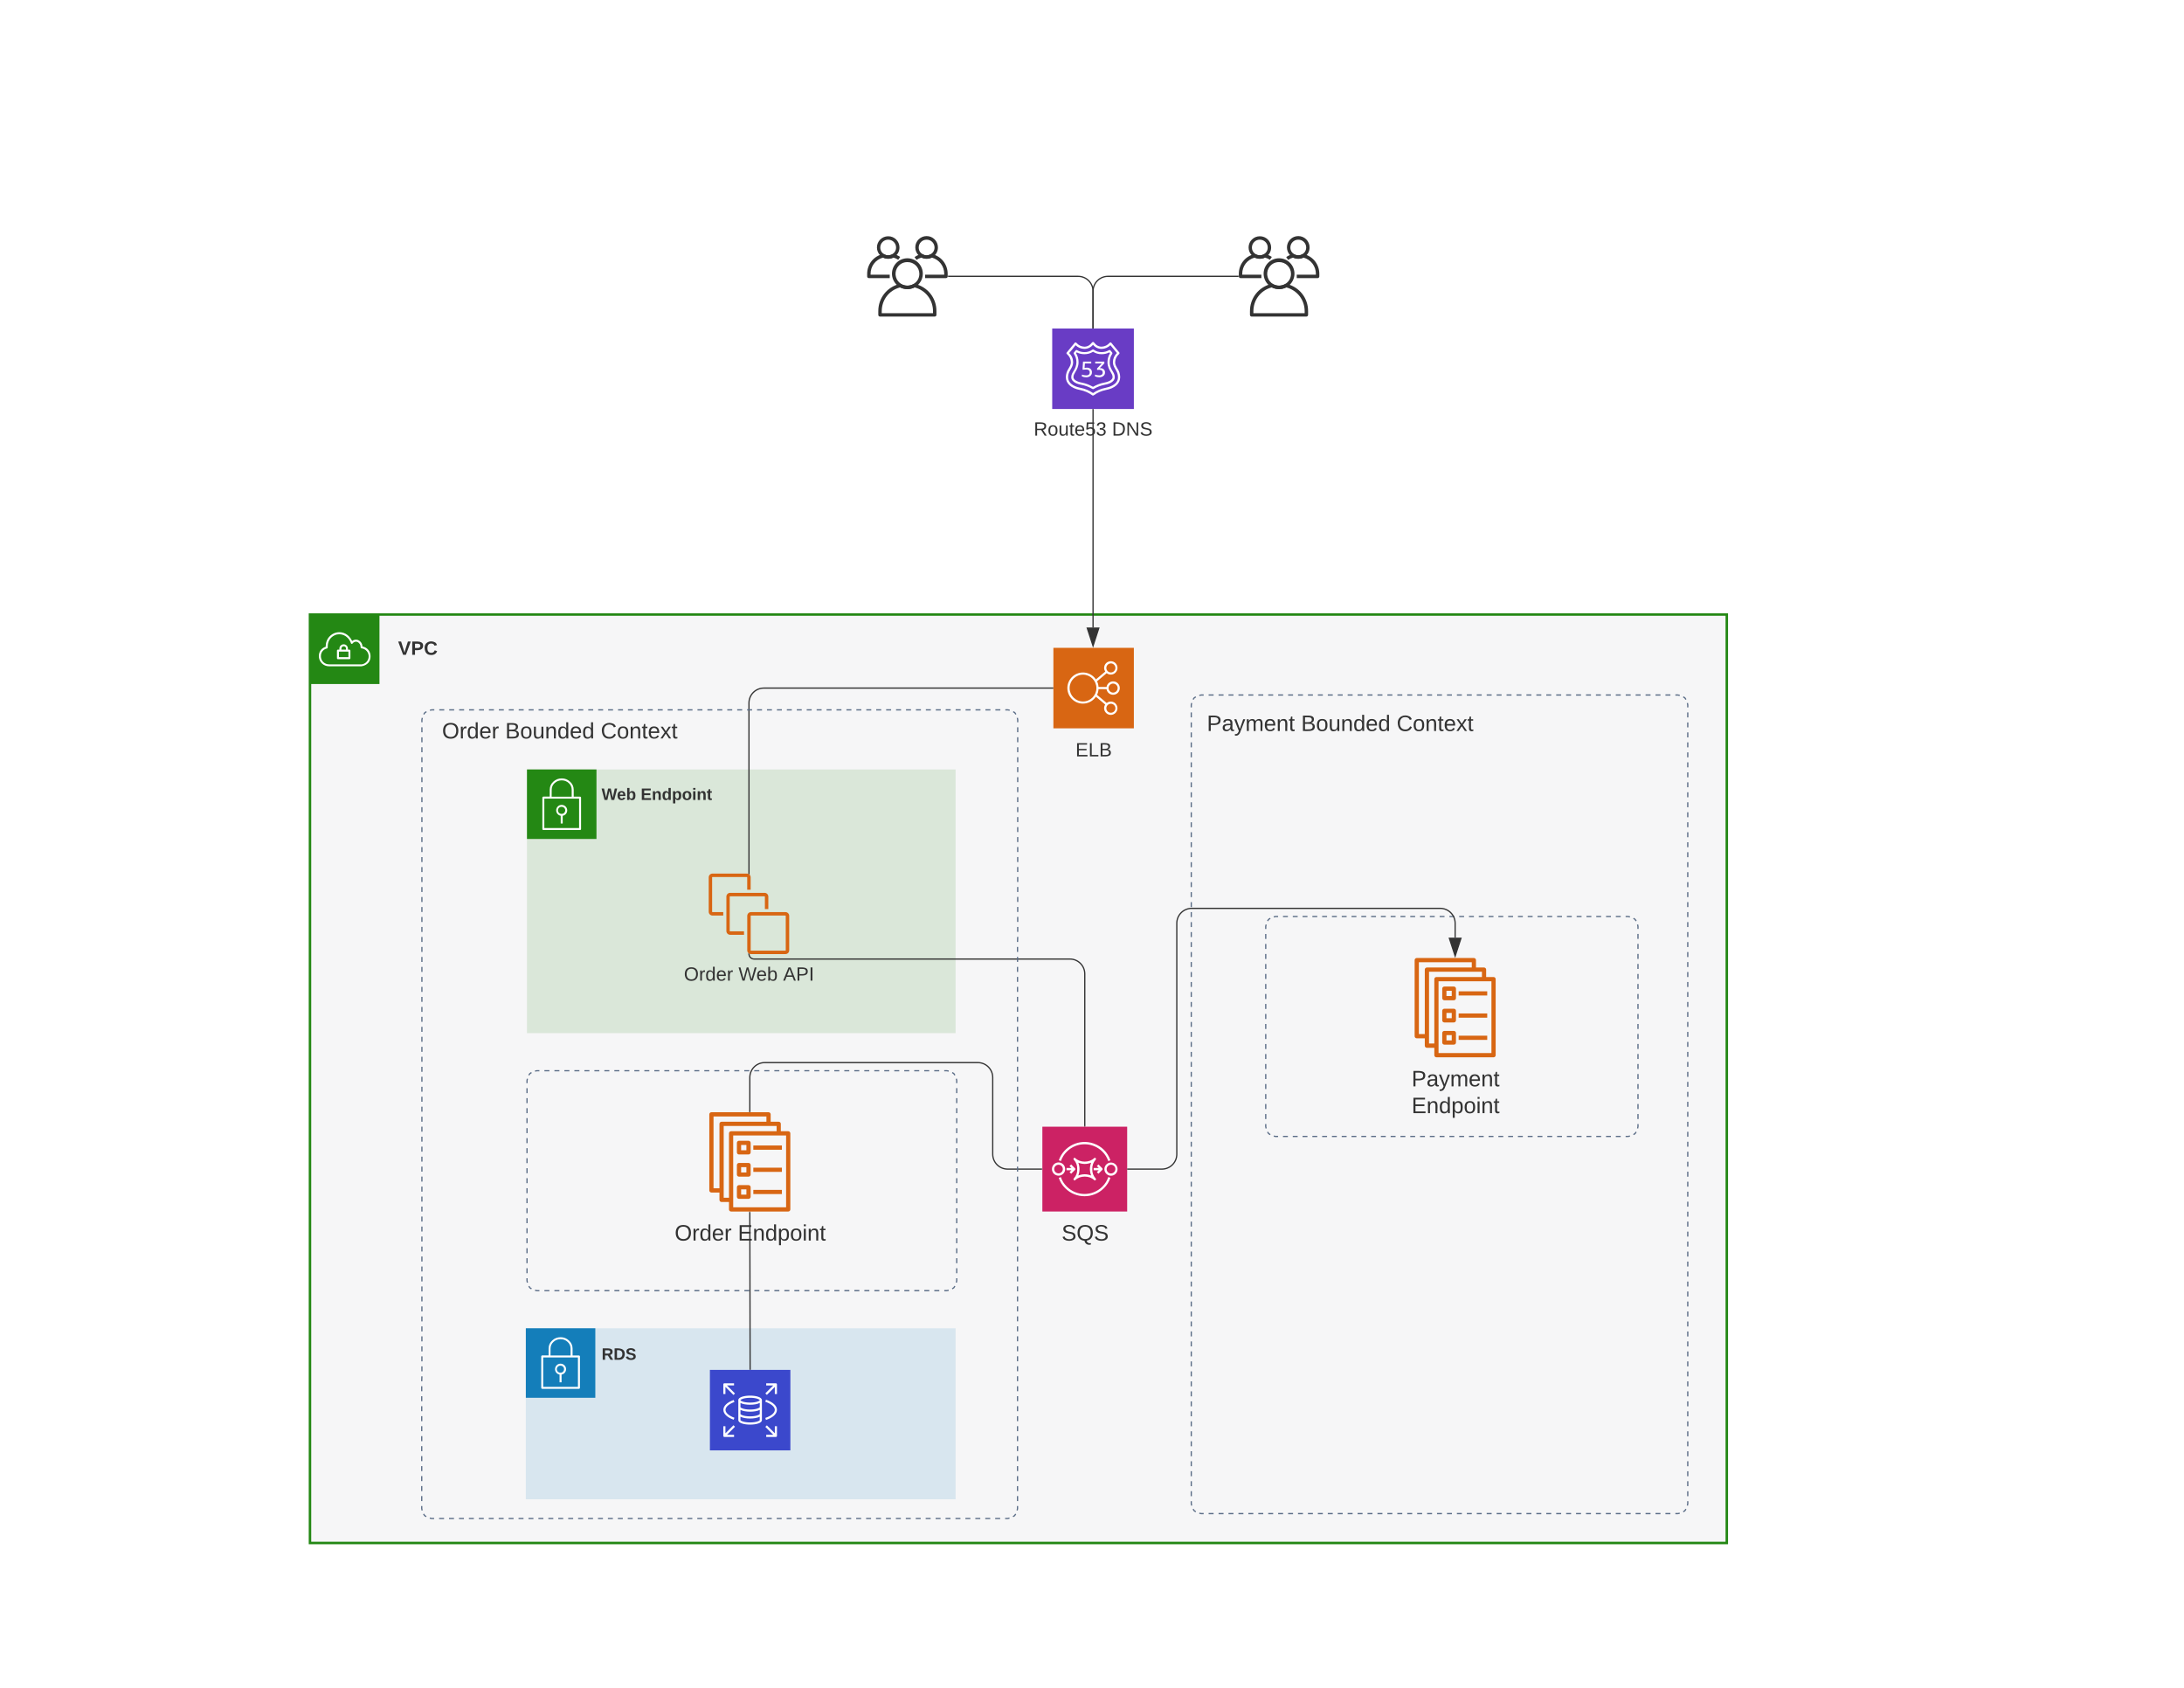 <svg xmlns="http://www.w3.org/2000/svg" xmlns:xlink="http://www.w3.org/1999/xlink" xmlns:lucid="lucid" width="1760" height="1360"><g transform="translate(0 0)" lucid:page-tab-id="0_0"><path d="M249.8 495.16h1141.76v748.13H249.8z" stroke="#248814" stroke-width="2" fill="#f6f6f7"/><path d="M249.8 495.16h56v56h-56v-56z" stroke="#fff" stroke-opacity="0" fill="#248814"/><path d="M281.56 523.47h-1.18v-1.1c-.12-1.74-1.48-3.08-3.2-3.2-1.9-.13-3.54 1.3-3.67 3.2v1.06h-1.17c-.44 0-.8.36-.8.8v6.13c0 .44.36.8.8.8h9.23c.44 0 .8-.36.8-.8v-6.1c0-.43-.36-.8-.8-.8zm-6.4-1.07c.1-1.02 1-1.77 2-1.67.9.08 1.58.77 1.67 1.67v1.07h-3.72zm5.65 7.08h-7.67v-4.42h7.63z" stroke="#fff" stroke-opacity="0" fill="#fff"/><path d="M292.07 520.9c-.08-2.44-1.58-4.47-3.87-5.3-1.58-.46-3.16-.13-4.4.9-.68-1.44-1.47-2.6-2.6-3.75-3.24-3.35-7.94-4.28-12.18-2.4-4.04 1.9-6.4 5.64-6.54 10.06v.73c-3.4.96-5.66 4.06-5.5 7.63v.63c.4 4.27 3.92 7.5 8.2 7.46h26s7.42-.63 7.42-8.1c.04-3.9-2.66-7.2-6.53-7.85zm-.96 14.4h-25.9c-3.47.05-6.3-2.53-6.6-5.96v-.53c-.15-3.03 1.93-5.7 4.92-6.3.38-.1.63-.47.6-.88-.06-.4-.06-.74 0-1.15.07-3.8 2.1-6.95 5.52-8.6 1.25-.57 2.4-.82 3.83-.85 2.62.08 4.87 1.05 6.7 2.94 1.25 1.3 2.04 2.6 2.62 4.3.03.15.1.3.24.37.37.27.87.2 1.12-.17.83-1.18 2.25-1.67 3.62-1.3 1.8.73 2.87 2.4 2.83 4.32-.07.4.22.83.64.9 3.57.37 6.2 3.55 5.82 7.12-.3 3.13-2.7 5.52-5.82 5.85z" stroke="#fff" stroke-opacity="0" fill="#fff"/><use xlink:href="#a" transform="matrix(1,0,0,1,320.8,515.162) translate(0 12.444)"/><use xlink:href="#b" transform="matrix(1,0,0,1,320.8,515.162) translate(0 31.111)"/><path d="M424.67 620h345.4v212.46h-345.4z" fill="#248814" fill-opacity=".13"/><path d="M424.67 620h56v56h-56v-56z" stroke="#fff" stroke-opacity="0" fill="#248814"/><path d="M468.05 642.18c-.16-.17-.34-.25-.56-.25h-5.16v-5.58c-.03-2.54-.97-4.7-2.84-6.4-1.9-1.84-4.15-2.75-6.77-2.75-2.65 0-4.9.83-6.8 2.62-1.9 1.7-2.87 3.87-2.9 6.4v5.66h-5.15c-.25 0-.44.1-.6.25-.15.17-.2.34-.2.6V668c0 .43.33.8.8.8h29.58c.46 0 .8-.37.8-.8v-25.28c0-.2-.06-.38-.2-.54zm-23.46-5.9c.02-2.13.8-3.88 2.36-5.3 1.62-1.5 3.52-2.2 5.74-2.2 2.2 0 4.12.75 5.7 2.25 1.54 1.4 2.32 3.2 2.32 5.32v5.58h-16.17zm22.08 30.94h-28.02v-23.7h28.02z" stroke="#fff" stroke-opacity="0" fill="#fff"/><path d="M451.86 657.3v6.25h1.6v-6.23c2.13-.4 3.63-2.2 3.64-4.35 0-2.43-1.98-4.4-4.42-4.43-2.2-.03-4.05 1.5-4.42 3.68-.4 2.4 1.2 4.68 3.6 5.1zm.82-7.15c.8 0 1.44.27 2 .82.55.56.82 1.22.82 2 0 1.55-1.2 2.8-2.76 2.82h-.06c-1.56.1-2.92-1.06-3.03-2.62-.12-1.56 1.05-2.93 2.6-3.03.16-.02.28-.02.43 0z" stroke="#fff" stroke-opacity="0" fill="#fff"/><path d="M848.88 522h64.85v64.86h-64.85V522z" stroke="#fff" stroke-opacity="0" stroke-width="2" fill="#d86613"/><path d="M891.72 555.3c.38 2.32 2.1 4.05 4.44 4.44 2.95.48 5.7-1.5 6.16-4.45.5-2.95-1.48-5.72-4.43-6.2-2.93-.47-5.7 1.52-6.18 4.46h-6.46c-.08-1.7-.46-3.07-1.18-4.58l7.77-6.58c.97.78 2.07 1.17 3.33 1.17 2.96 0 5.37-2.42 5.37-5.4 0-2.94-2.4-5.37-5.37-5.37-3 0-5.4 2.43-5.4 5.4 0 1.1.3 2 .9 2.95l-7.53 6.3c-.97-1.4-2.03-2.5-3.46-3.45-5.8-3.84-13.57-2.3-17.4 3.46-3.86 5.75-2.3 13.54 3.45 17.38 5.74 3.85 13.56 2.3 17.4-3.45l7.52 6.34c-.6.9-.9 1.82-.9 2.94 0 1.26.4 2.34 1.2 3.33 1.8 2.35 5.2 2.73 7.5.88 2.37-1.82 2.75-5.2.9-7.53-1.82-2.33-5.2-2.72-7.52-.9l-7.77-6.58c.72-1.5 1.1-2.9 1.18-4.58zm5.28-4.5c2.03 0 3.67 1.6 3.67 3.62 0 2.04-1.64 3.64-3.63 3.68-2.02 0-3.67-1.64-3.67-3.68 0-2 1.65-3.63 3.63-3.63zm-1.77-16.27c1.98 0 3.63 1.65 3.63 3.68 0 2-1.65 3.64-3.63 3.64-2.03 0-3.68-1.64-3.68-3.63 0-2.02 1.65-3.67 3.68-3.67zm0 32.52c1.98 0 3.63 1.6 3.63 3.63s-1.65 3.63-3.63 3.63c-2.03 0-3.68-1.6-3.68-3.62 0-2.03 1.65-3.63 3.68-3.63zm-22.47-1.82c-5.96 0-10.8-4.84-10.8-10.8 0-5.97 4.84-10.82 10.8-10.82 5.95 0 10.8 4.86 10.8 10.82 0 5.97-4.85 10.8-10.8 10.8z" stroke="#fff" stroke-opacity="0" stroke-width="2" fill="#fff"/><use xlink:href="#c" transform="matrix(1,0,0,1,818.883,595.859) translate(47.809 13.611)"/><path d="M848.38 554.43H615.56c-6.63 0-12 5.37-12 12v137.65" stroke="#333" fill="none"/><path d="M848.88 554.93h-.5v-1h.5zM604.06 704.8v-.02l-1-.4v-.3h1z" fill="#333"/><path d="M717 224.1h-16.8c-.77 0-1.38-.62-1.38-1.37v-2.06c0-7.7 5.05-14.14 12.55-15.95.35-.08.67-.04 1 .14 2.2 1.18 4.6 1.18 6.8 0 .3-.18.63-.22.98-.14 1.97.5 3.6 1.2 5.27 2.3l-1.55 2.3c-1.25-.8-2.42-1.36-3.88-1.74-2.8 1.28-5.68 1.28-8.47 0-5.98 1.67-9.95 6.9-9.95 13.1v.67H717z" stroke="#fff" stroke-opacity="0" fill="#333"/><path d="M715.74 208.44c-5 0-9.05-4.05-9.05-9.04 0-4.98 4.04-9.03 9.04-9.03 5-.06 9.07 3.96 9.13 8.93.03 3.45-1.7 6.4-4.75 8.02-1.4.78-2.76 1.12-4.38 1.12zm0-15.33c-3.5 0-6.35 2.82-6.36 6.3 0 2.37 1.2 4.4 3.3 5.52 1.97 1.06 4.15 1.06 6.13 0 2.12-1.14 3.34-3.2 3.3-5.6-.03-3.46-2.9-6.22-6.36-6.2zM762.3 224.1h-16.8v-2.75h15.42v-.68c0-6.2-3.97-11.43-9.94-13.1-2.8 1.3-5.68 1.3-8.48 0-1.46.4-2.66.97-3.92 1.84l-1.57-2.26c1.7-1.17 3.32-1.9 5.3-2.4.34-.1.68-.05 1 .13 2.2 1.18 4.6 1.18 6.83 0 .32-.18.64-.22.98-.14 7.5 1.8 12.57 8.25 12.57 15.94v2.06c0 .75-.62 1.36-1.36 1.37z" stroke="#fff" stroke-opacity="0" fill="#333"/><path d="M746.7 208.44c-5.03 0-9.1-4.1-9.1-9.12 0-5.03 4.1-9.1 9.15-9.1 5.03 0 9.1 4.1 9.1 9.13 0 3.43-1.73 6.34-4.74 7.98-1.4.77-2.78 1.1-4.4 1.1zm0-15.3c-3.47-.03-6.32 2.77-6.34 6.27-.02 2.38 1.2 4.4 3.3 5.5 1.96 1.08 4.15 1.08 6.13 0 2.13-1.12 3.35-3.2 3.32-5.62-.08-3.46-2.94-6.23-6.4-6.15zM753.28 255.1h-44.13c-.75 0-1.36-.62-1.36-1.38v-2.93c-.06-10.62 6.97-19.54 17.28-22.04.37-.1.7-.06 1.03.1 3.3 1.77 6.9 1.77 10.22 0 .28-.16.6-.2.98-.1 10.36 2.48 17.4 11.4 17.34 22.03v2.92c0 .76-.6 1.37-1.36 1.37zm-42.73-2.76h41.33v-1.55c0-9.14-5.9-16.82-14.76-19.2-3.9 1.88-7.97 1.88-11.86 0-8.85 2.38-14.7 10.06-14.7 19.2z" stroke="#fff" stroke-opacity="0" fill="#333"/><path d="M731.26 232.9c-2.2 0-4.05-.46-6-1.5-6-3.3-8.22-10.82-4.93-16.84 3.3-6 10.83-8.2 16.87-4.94 6 3.3 8.23 10.82 4.94 16.84-1.2 2.18-2.75 3.75-4.94 4.94-1.9 1.04-3.78 1.5-5.94 1.5zm0-21.7c-3.6-.04-6.7 1.77-8.45 4.95-2.47 4.58-.78 10.34 3.8 12.84 3 1.58 6.28 1.58 9.26 0 3.2-1.75 5.04-4.85 5-8.47-.08-5.2-4.38-9.4-9.6-9.32z" stroke="#fff" stroke-opacity="0" fill="#333"/><path d="M762.68 224.1h-32.2c-.55 0-1-.44-1-1v-2.13c-.03-7.74 5.1-14.25 12.62-16.08.27-.08.5-.04.75.07 2.4 1.3 5.03 1.3 7.45 0 .2-.1.45-.15.72-.08 7.55 1.8 12.68 8.3 12.65 16.07v2.13c0 .56-.45 1-1 1zm-31.18-2h30.15v-1.13c0-6.66-4.3-12.26-10.77-14-2.83 1.37-5.8 1.37-8.64 0-6.46 1.74-10.74 7.34-10.74 14z" stroke="#fff" stroke-opacity="0" stroke-width=".73" fill="#fff" fill-opacity="0"/><path d="M732 224.1h-32.2c-.54 0-.98-.44-.98-1v-2.13c-.04-7.74 5.1-14.25 12.6-16.08.28-.08.52-.04.76.07 2.4 1.3 5.03 1.3 7.45 0 .2-.1.45-.15.72-.08 7.55 1.8 12.68 8.3 12.65 16.07v2.13c0 .56-.45 1-1 1zm-31.17-2h30.15v-1.13c0-6.66-4.3-12.26-10.77-14-2.82 1.37-5.8 1.37-8.63 0-6.46 1.74-10.74 7.34-10.74 14z" stroke="#fff" stroke-opacity="0" stroke-width=".73" fill="#fff" fill-opacity="0"/><path d="M847.94 264.7h65.8v64.86h-65.8V264.7z" stroke="#fff" stroke-opacity="0" fill="#693cc5"/><path d="M871.88 301.84c1.17.4 2.2.6 3.44.63.78.07 1.47-.12 2.12-.58.5-.47.75-1.05.72-1.74.06-.7-.16-1.33-.68-1.84-.7-.45-1.42-.63-2.25-.57-1 .02-1.83.07-2.8.18v-1.22l.34-5.33h6.6v1.43h-5.1l-.25 3.63c.6-.12 1.13-.17 1.76-.17 1.16-.07 2.17.27 3.05 1 .8.77 1.17 1.73 1.1 2.82.04 1.12-.4 2.1-1.27 2.82-1 .8-2.12 1.14-3.4 1.1-1.25 0-2.3-.23-3.45-.73zM886.22 296.64h.32c1.1-.07 2.04.23 2.87.93.77.7 1.12 1.58 1.07 2.6.03 1.1-.42 2.06-1.3 2.77-1.03.76-2.14 1.1-3.43 1.04-1.2 0-2.25-.23-3.36-.7v-1.44c1.13.4 2.15.6 3.36.63.8.07 1.48-.14 2.12-.6.53-.45.8-1.04.74-1.72 0-1.44-.92-2.17-2.76-2.17-.62 0-1.14.03-1.76.1v-1.18l3.8-4.1h-5.3v-1.45h7.36v1.4z" stroke="#fff" stroke-opacity="0" fill="#fff"/><path d="M880.84 313.56c-.17 0-.3-.03-.45-.12-3-1.73-5.8-2.8-9.2-3.46-1.86-.32-7.9-1.73-7.9-6.05 0-1.95.78-3.26 1.76-4.9 1.5-2.2 2.28-4.44 2.4-7.1 0-2.56-.68-4.7-2.12-6.85-.2-.32-.17-.7.07-1.02l1.42-1.73c.28-.32.73-.42 1.12-.2 1.9 1.1 3.7 1.57 5.92 1.6 2.42.04 4.5-.6 6.46-2 .3-.23.73-.23 1 0 2 1.4 4.08 2.04 6.5 2 2.17-.03 4.03-.54 5.92-1.6.4-.22.85-.12 1.13.2l1.4 1.73c.24.28.28.7.07 1.02-1.44 2.1-2.07 4.3-2.1 6.85 0 3.07 1.26 5.18 2.38 7.1.98 1.64 1.75 2.95 1.75 4.9 0 4.32-6.03 5.73-7.9 6.05-3.4.67-6.2 1.7-9.17 3.46-.14.1-.28.12-.46.12zm-13.67-28.96c1.36 2.3 2 4.58 2 7.23 0 3.56-1.44 6.02-2.63 7.97-.88 1.54-1.48 2.56-1.48 4.03 0 3.08 5.37 4.2 6.42 4.4 3.47.66 6.28 1.72 9.33 3.45 3.06-1.73 5.9-2.8 9.33-3.46 1.1-.2 6.45-1.3 6.45-4.4 0-1.46-.6-2.48-1.5-4.02-1.16-1.95-2.63-4.4-2.63-7.97.03-2.65.66-4.93 2.07-7.23l-.57-.67c-1.96 1-3.9 1.47-6.13 1.47-2.6.03-4.8-.58-7-1.98-2.2 1.4-4.43 2-7.03 1.98-2.25 0-4.14-.48-6.14-1.47z" stroke="#fff" stroke-opacity="0" fill="#fff"/><path d="M880.85 318.75c-.2 0-.4-.04-.57-.17-3.1-2.2-6.13-3.54-9.86-4.32-7.23-1.3-11.52-5.23-11.52-10.42.1-2.63.8-4.88 2.32-7.08.96-1.6 1.75-2.98 1.75-4.9-.08-2.62-1.18-4.82-3.2-6.6-.4-.26-.48-.82-.17-1.2.04 0 .04-.05.04-.05 0-.08 5.17-6.17 6.36-7.72.13-.26.4-.4.65-.4.3 0 .53.1.75.3 1.67 1.95 3.8 3.03 6.44 3.16 2.46 0 4.38-1.08 6.23-3.45.35-.4.96-.5 1.35-.14l.14.13c1.84 2.4 3.76 3.44 6.22 3.44 2.63-.13 4.78-1.2 6.44-3.15.22-.23.44-.3.75-.3.26 0 .52.12.65.38 1.2 1.55 6.32 7.64 6.36 7.73.13.18.22.4.17.66 0 .26-.13.43-.3.6-2.02 1.78-3.1 3.98-3.2 6.6 0 1.92.83 3.3 1.75 4.9 1.54 2.2 2.24 4.45 2.32 7.08 0 5.2-4.3 9.12-11.52 10.42-3.73.78-6.75 2.07-9.86 4.32-.13.1-.3.17-.5.17zM861.6 284.5c2.12 2.06 3.17 4.48 3.2 7.37 0 2.38-1 4.1-2 5.8-1.05 1.85-2.06 3.54-2.06 6.22 0 6.3 7.67 8.15 10 8.6 3.8.76 6.92 2.06 10.1 4.22 3.17-2.16 6.28-3.46 10.1-4.23 2.32-.45 10-2.3 10-8.6 0-2.7-1.02-4.33-2.07-6.23-1-1.73-2.02-3.46-2.02-5.8.04-2.9 1.1-5.3 3.2-7.38-1.18-1.4-3.8-4.55-5.2-6.32-2 1.9-4.3 2.9-7.03 2.98-2.85 0-5.26-1.17-7-3.33-1.8 2.16-4.22 3.33-7.07 3.33-2.7-.1-5.04-1.08-7-2.98-1.28 1.77-3.95 4.92-5.14 6.3z" stroke="#fff" stroke-opacity="0" fill="#fff"/><use xlink:href="#d" transform="matrix(1,0,0,1,817.941,338.562) translate(15.102 12.444)"/><use xlink:href="#e" transform="matrix(1,0,0,1,817.941,338.562) translate(78.145 12.444)"/><path d="M764.17 222.66h104.67c6.62 0 12 5.37 12 12v29.54" stroke="#333" fill="none"/><path d="M764.18 223.16h-.54l.03-.06v-.94h.5zM881.34 264.7h-1v-.5h1z" fill="#333"/><path d="M1016.5 224.1h-16.8c-.77 0-1.38-.62-1.38-1.37v-2.06c0-7.7 5.05-14.14 12.55-15.95.35-.08.67-.04 1 .14 2.2 1.18 4.6 1.18 6.8 0 .32-.18.63-.22.98-.14 1.97.5 3.6 1.2 5.27 2.3l-1.55 2.3c-1.25-.8-2.42-1.36-3.88-1.74-2.8 1.28-5.68 1.28-8.47 0-5.98 1.67-9.95 6.9-9.95 13.1v.67h15.43z" stroke="#fff" stroke-opacity="0" fill="#333"/><path d="M1015.24 208.44c-5 0-9.05-4.05-9.05-9.04 0-4.98 4.04-9.03 9.04-9.03 5-.06 9.07 3.96 9.13 8.93.03 3.45-1.7 6.4-4.75 8.02-1.4.78-2.76 1.12-4.38 1.12zm0-15.33c-3.5 0-6.35 2.82-6.36 6.3 0 2.37 1.2 4.4 3.3 5.52 1.97 1.06 4.15 1.06 6.13 0 2.12-1.14 3.34-3.2 3.3-5.6-.03-3.46-2.9-6.22-6.36-6.2zM1061.8 224.1H1045v-2.75h15.42v-.68c0-6.2-3.97-11.43-9.94-13.1-2.8 1.3-5.68 1.3-8.48 0-1.46.4-2.66.97-3.92 1.84l-1.57-2.26c1.7-1.17 3.32-1.9 5.3-2.4.34-.1.68-.05 1 .13 2.2 1.18 4.6 1.18 6.83 0 .32-.18.64-.22.98-.14 7.5 1.8 12.57 8.25 12.57 15.94v2.06c0 .75-.62 1.36-1.36 1.37z" stroke="#fff" stroke-opacity="0" fill="#333"/><path d="M1046.2 208.44c-5.03 0-9.1-4.1-9.1-9.12 0-5.03 4.1-9.1 9.15-9.1 5.03 0 9.1 4.1 9.1 9.13 0 3.43-1.73 6.34-4.74 7.98-1.4.77-2.78 1.1-4.4 1.1zm0-15.3c-3.47-.03-6.32 2.77-6.34 6.27-.02 2.38 1.2 4.4 3.3 5.5 1.96 1.08 4.15 1.08 6.13 0 2.13-1.12 3.35-3.2 3.32-5.62-.08-3.46-2.94-6.23-6.4-6.15zM1052.78 255.1h-44.13c-.75 0-1.36-.62-1.36-1.38v-2.93c-.06-10.62 6.97-19.54 17.28-22.04.37-.1.7-.06 1.03.1 3.3 1.77 6.9 1.77 10.22 0 .28-.16.6-.2.98-.1 10.36 2.48 17.4 11.4 17.34 22.03v2.92c0 .76-.6 1.37-1.36 1.37zm-42.73-2.76h41.33v-1.55c0-9.14-5.9-16.82-14.76-19.2-3.9 1.88-7.97 1.88-11.86 0-8.85 2.38-14.7 10.06-14.7 19.2z" stroke="#fff" stroke-opacity="0" fill="#333"/><path d="M1030.76 232.9c-2.2 0-4.05-.46-6-1.5-6-3.3-8.22-10.82-4.93-16.84 3.3-6 10.83-8.2 16.87-4.94 6 3.3 8.23 10.82 4.94 16.84-1.2 2.18-2.75 3.75-4.94 4.94-1.9 1.04-3.78 1.5-5.94 1.5zm0-21.7c-3.6-.04-6.7 1.77-8.45 4.95-2.47 4.58-.78 10.34 3.8 12.84 3 1.58 6.28 1.58 9.26 0 3.2-1.75 5.04-4.85 5-8.47-.08-5.2-4.38-9.4-9.6-9.32z" stroke="#fff" stroke-opacity="0" fill="#333"/><path d="M1062.18 224.1h-32.2c-.55 0-1-.44-1-1v-2.13c-.03-7.74 5.1-14.25 12.62-16.08.27-.08.5-.04.75.07 2.4 1.3 5.03 1.3 7.45 0 .2-.1.45-.15.72-.08 7.55 1.8 12.68 8.3 12.65 16.07v2.13c0 .56-.45 1-1 1zm-31.18-2h30.15v-1.13c0-6.66-4.3-12.26-10.77-14-2.83 1.37-5.8 1.37-8.64 0-6.46 1.74-10.74 7.34-10.74 14z" stroke="#fff" stroke-opacity="0" stroke-width=".73" fill="#fff" fill-opacity="0"/><path d="M1031.5 224.1h-32.2c-.54 0-.98-.44-.98-1v-2.13c-.04-7.74 5.1-14.25 12.6-16.08.28-.08.52-.04.76.07 2.4 1.3 5.03 1.3 7.45 0 .2-.1.45-.15.72-.08 7.56 1.8 12.68 8.3 12.65 16.07v2.13c0 .56-.45 1-1 1zm-31.17-2h30.15v-1.13c0-6.66-4.3-12.26-10.77-14-2.82 1.37-5.8 1.37-8.63 0-6.46 1.74-10.74 7.34-10.74 14z" stroke="#fff" stroke-opacity="0" stroke-width=".73" fill="#fff" fill-opacity="0"/><path d="M997.82 222.66H892.84c-6.63 0-12 5.37-12 12v29.54" stroke="#333" fill="none"/><path d="M998.32 223.1l.02.06h-.54v-1h.52zM881.34 264.7h-1v-.5h1z" fill="#333"/><path d="M423.75 1070.27h346.33v137.8H423.75z" fill="#147eba" fill-opacity=".13"/><path d="M423.75 1070.27h56v56h-56v-56z" stroke="#fff" stroke-opacity="0" fill="#147eba"/><path d="M467.13 1092.45c-.16-.17-.35-.25-.56-.25h-5.15v-5.58c-.03-2.54-.97-4.7-2.84-6.4-1.9-1.83-4.15-2.75-6.77-2.75-2.64 0-4.9.83-6.8 2.62-1.9 1.7-2.86 3.86-2.9 6.4v5.66h-5.14c-.25 0-.44.08-.6.24-.15.17-.2.34-.2.6v25.28c0 .42.33.8.8.8h29.57c.47 0 .82-.38.82-.8v-25.3c0-.2-.07-.37-.22-.53zm-23.47-5.9c.04-2.13.82-3.88 2.38-5.3 1.62-1.5 3.52-2.2 5.74-2.2 2.2 0 4.12.75 5.7 2.25 1.54 1.4 2.32 3.2 2.32 5.32v5.58h-16.17zm22.1 30.94h-28.02v-23.72h28z" stroke="#fff" stroke-opacity="0" fill="#fff"/><path d="M450.94 1107.58v6.24h1.6v-6.23c2.13-.4 3.63-2.2 3.64-4.36 0-2.43-1.98-4.4-4.42-4.43-2.2-.02-4.05 1.52-4.42 3.7-.4 2.4 1.2 4.67 3.6 5.08zm.82-7.16c.78 0 1.44.27 2 .83.55.55.82 1.2.8 2 .03 1.54-1.2 2.8-2.74 2.8h-.06c-1.56.13-2.92-1.04-3.03-2.6-.12-1.56 1.05-2.92 2.6-3.03h.43z" stroke="#fff" stroke-opacity="0" fill="#fff"/><path d="M839.5 942.02H812c-6.63 0-12-5.37-12-12V868.2c0-6.63-5.37-12-12-12H616.25c-6.63 0-12 5.37-12 12v27.5" stroke="#333" fill="none"/><path d="M840 942.52h-.5v-1h.5zM604.75 896.2h-1v-.52h1z" fill="#333"/><path d="M603.56 768.6c0 2.3 1.86 4.15 4.15 4.15h254.47c6.63 0 12 5.37 12 12v122.6" stroke="#333" fill="none"/><path d="M604.06 768.3v.3h-1v-.7zM874.67 907.85h-1v-.5h1z" fill="#333"/><path d="M604.25 976.7l.25 126.6" stroke="#333" fill="none"/><path d="M604.75 976.7h-1v-.5h1zM605 1103.8h-1v-.52h1z" fill="#333"/><path d="M572.08 1103.8h64.85v64.85h-64.85v-64.85z" stroke="#fff" stroke-opacity="0" stroke-width="2" fill="#3b48cc"/><path d="M613.98 1128.2c0-2.5-4.92-3.66-9.52-3.66s-9.5 1.17-9.5 3.67c0 .15 0 .24.03.38v15.6c-.05 2.6 4.9 3.7 9.5 3.7 4.63 0 9.5-1.13 9.5-3.63v-16.04zm-9.5-1.93c5.03 0 7.78 1.38 7.78 1.94 0 .57-2.73 1.95-7.78 1.95-5.07 0-7.78-1.36-7.78-1.94 0-.55 2.73-1.93 7.78-1.93zm7.78 17.98c0 .56-2.73 1.9-7.78 1.9-5.05 0-7.78-1.34-7.78-1.9v-2.73c1.8 1 4.88 1.47 7.78 1.47 2.9 0 5.93-.48 7.78-1.46zm0-4.93c0 .56-2.73 1.94-7.78 1.94-5.07 0-7.78-1.38-7.78-1.94h.02v-3.3c1.83 1 4.88 1.46 7.78 1.46 2.9 0 5.93-.47 7.78-1.43zm0-5.5c0 .55-2.73 1.95-7.78 1.95-5.07 0-7.78-1.4-7.78-1.96h.02v-3.35c1.85.98 4.86 1.42 7.78 1.42s6-.46 7.78-1.47zM585.84 1156.12h5.7v1.73h-7.8c-.47 0-.85-.38-.85-.87v-7.78h1.7v5.7l6.5-6.5 1.2 1.23zM626.12 1149.2v7.78c0 .5-.38.87-.87.87h-7.78v-1.73h5.7l-6.4-6.4 1.23-1.22 6.4 6.4v-5.7zM626.12 1115.48v7.78h-1.73v-5.7l-6.4 6.4-1.22-1.24 6.38-6.38h-5.7v-1.73h7.8c.48 0 .86.4.86.88zM592.3 1122.82l-1.2 1.2-6.5-6.47v5.7h-1.7v-7.78c0-.5.37-.87.85-.87h7.78v1.72h-5.7zM591.24 1143.97c-5.3-1.9-8.3-4.8-8.3-7.96 0-3.15 3-6.04 8.3-7.96l.6 1.63c-4.5 1.62-7.18 3.98-7.18 6.34 0 2.37 2.68 4.72 7.17 6.35zM617.28 1144.16l-.55-1.64c4.8-1.62 7.66-4.05 7.66-6.5 0-2.47-2.87-4.9-7.67-6.53l.55-1.65c5.62 1.9 8.84 4.88 8.84 8.16 0 3.3-3.22 6.26-8.84 8.16z" stroke="#fff" stroke-opacity="0" stroke-width="2" fill="#fff"/><path d="M633 768.75h-27.85c-1.66 0-2.97-1.32-2.97-2.98v-27.8c0-1.68 1.35-3.03 3.04-3.03h27.72c1.7 0 3.04 1.35 3.04 3.04v27.8c0 1.65-1.32 2.97-2.97 2.97zm-27.78-31.04c-.14 0-.27.15-.27.28v27.8c0 .13.07.2.2.2H633c.14 0 .2-.07.2-.2v-27.8c0-.13-.13-.27-.26-.27z" stroke="#fff" stroke-opacity="0" fill="#d86613"/><path d="M599.6 753.22h-11.24c-1.7-.03-3.04-1.42-3-3.1v-27.6c-.04-1.68 1.3-3.07 3-3.1h27.76c1.7 0 3.04 1.35 3.04 3.04V732.5h-2.77v-9.97c0-.17-.1-.3-.28-.3h-27.76c-.13 0-.27.13-.3.3v27.58c.03.18.17.32.3.32h11.2z" stroke="#fff" stroke-opacity="0" fill="#d86613"/><path d="M582.86 737.7h-8.7c-1.68 0-3.03-1.35-3.03-3.04v-27.72c0-1.7 1.35-3.04 3.04-3.04h27.72c1.68 0 3.04 1.35 3.04 3.04v9.97h-2.78v-9.96c0-.14-.13-.27-.27-.27h-27.73c-.13 0-.27.13-.27.27v27.72c0 .13.14.27.27.27h8.7z" stroke="#fff" stroke-opacity="0" fill="#d86613"/><path d="M616.2 753.22h-27.87c-1.66 0-2.97-1.3-2.97-2.97v-27.8c0-1.68 1.35-3.03 3.04-3.03h27.72c1.7 0 3.04 1.35 3.04 3.04v27.8c0 1.65-1.32 2.96-2.97 2.96zm-27.8-31.03c-.14 0-.27.13-.27.26v27.8c0 .12.07.2.2.2h27.86c.12 0 .2-.08.2-.2v-27.8c0-.13-.15-.27-.28-.27z" stroke="#fff" stroke-opacity="0" fill="#fff" fill-opacity="0"/><path d="M601.96 737.7H574.1c-1.65 0-2.97-1.32-2.97-2.97v-27.8c0-1.68 1.35-3.03 3.04-3.03h27.72c1.68 0 3.04 1.35 3.04 3.04v27.8c0 1.64-1.32 2.96-2.98 2.96zm-27.8-31.03c-.12 0-.26.13-.26.27v27.8c0 .12.07.2.2.2h27.86c.14 0 .2-.08.2-.2v-27.8c0-.14-.13-.27-.27-.27z" stroke="#fff" stroke-opacity="0" fill="#fff" fill-opacity="0"/><use xlink:href="#f" transform="matrix(1,0,0,1,541.131,777.747) translate(10 12.444)"/><use xlink:href="#g" transform="matrix(1,0,0,1,541.131,777.747) translate(53.988 12.444)"/><use xlink:href="#h" transform="matrix(1,0,0,1,541.131,777.747) translate(89.938 12.444)"/><path d="M479.8 628.9h113.5v19.7H479.8z" stroke="#000" stroke-opacity="0" fill="#fff" fill-opacity="0"/><use xlink:href="#i" transform="matrix(1,0,0,1,484.801,633.905) translate(0 10.667)"/><use xlink:href="#j" transform="matrix(1,0,0,1,484.801,633.905) translate(31.519 10.667)"/><path d="M479.8 1080h113.5v19.68H479.8z" stroke="#000" stroke-opacity="0" fill="#fff" fill-opacity="0"/><use xlink:href="#k" transform="matrix(1,0,0,1,484.801,1084.989) translate(0 10.667)"/><use xlink:href="#l" transform="matrix(1,0,0,1,484.801,1084.989) translate(0 26.667)"/><path d="M840 907.85h68.34v68.34H840v-68.35z" stroke="#fff" stroke-opacity="0" stroke-width="2" fill="#cc2264"/><path d="M859.77 927.9c7.9-7.9 20.67-7.87 28.58.03 2.24 2.24 3.7 4.6 4.78 7.6l1.7-.6c-2.28-6.57-6.94-11.25-13.5-13.54-11.5-4.03-24.06 2.02-28.1 13.52l1.72.6c1.08-3 2.53-5.38 4.82-7.62zM888.3 956.15c-7.9 7.88-20.7 7.88-28.57 0-2.3-2.27-3.8-4.64-4.83-7.67l-1.7.6c1.16 3.3 2.74 5.86 5.2 8.34 8.62 8.6 22.57 8.6 31.2 0 2.5-2.48 4.12-5.07 5.24-8.4l-1.7-.6c-1.04 3.06-2.54 5.44-4.83 7.73zM858.36 942c0-1.5-.52-2.75-1.55-3.8-2.08-2.06-5.44-2.06-7.53 0-2.07 2.1-2.07 5.46 0 7.55 2.1 2.07 5.45 2.07 7.54 0 1.04-1.05 1.56-2.3 1.56-3.76zm-2.87 2.46c-1.4 1.3-3.56 1.3-4.94 0-1.36-1.37-1.35-3.58.02-4.94.67-.67 1.5-1 2.44-1 .97 0 1.8.33 2.47 1 1.35 1.37 1.35 3.58 0 4.94zM899.05 938.3c-2.08-2.08-5.43-2.08-7.5 0-2.08 2.07-2.08 5.42 0 7.5 2.07 2.07 5.42 2.07 7.5 0 2.07-2.08 2.07-5.43 0-7.5zm-1.3 6.2c-1.36 1.36-3.56 1.36-4.92 0-1.35-1.35-1.36-3.55 0-4.9 1.32-1.4 3.53-1.48 4.93-.16 1.4 1.3 1.45 3.52.13 4.92l-.14.15z" stroke="#fff" stroke-opacity="0" stroke-width="2" fill="#fff"/><path d="M866.58 950.84c3.75-3.73 11.35-3.73 15.1 0 .16.18.38.27.63.27.52 0 .92-.4.92-.9 0-.25-.1-.47-.27-.65-1.93-2.15-2.84-4.64-2.73-7.53-.1-2.9.8-5.4 2.73-7.55.36-.34.36-.92 0-1.27-.35-.36-.93-.36-1.28 0-3.74 3.73-11.34 3.73-15.1 0-.33-.36-.9-.36-1.26 0-.35.35-.35.93 0 1.27 1.96 2.15 2.88 4.66 2.77 7.55.1 2.9-.8 5.4-2.76 7.53-.17.18-.26.4-.26.65s.1.47.27.64c.36.36.94.36 1.28 0zm2.37-13.98c3.47 1.34 6.9 1.34 10.36 0-1.32 3.47-1.32 6.85 0 10.32-3.46-1.34-6.88-1.34-10.35 0 1.32-3.47 1.32-6.85 0-10.32z" stroke="#fff" stroke-opacity="0" stroke-width="2" fill="#fff"/><path d="M885.22 945.75l3.07-3.1c.34-.36.34-.94 0-1.3l-3.1-3.08-1.3 1.3 1.57 1.53h-4.12v1.82h4.12l-1.54 1.54zM863.2 945.77l3.1-3.1c.36-.37.36-.94 0-1.3l-3.1-3.1-1.3 1.28 1.57 1.55h-4v1.83h4l-1.56 1.56z" stroke="#fff" stroke-opacity="0" stroke-width="2" fill="#fff"/><use xlink:href="#m" transform="matrix(1,0,0,1,810,985.193) translate(45.5 14.4)"/><path d="M635.22 976.2h-46.08c-.94 0-1.68-.78-1.68-1.7v-61.3c0-.9.74-1.7 1.68-1.7h46.08c.94 0 1.68.8 1.68 1.7v61.3c0 .92-.74 1.7-1.68 1.7zm-44.35-3.43h42.62v-57.83h-42.63z" stroke="#fff" stroke-opacity="0" fill="#d86613"/><path d="M603.2 930.24h-7.66c-.94 0-1.7-.77-1.7-1.7v-7.66c0-.94.76-1.7 1.7-1.7h7.67c.95 0 1.72.76 1.72 1.7v7.65c0 .94-.77 1.7-1.7 1.7zm-5.95-3.4h4.25v-4.26h-4.25zM603.2 948.1h-7.66c-.94 0-1.7-.76-1.7-1.7v-7.65c0-.94.76-1.7 1.7-1.7h7.67c.95 0 1.72.76 1.72 1.7v7.65c0 .94-.77 1.7-1.7 1.7zm-5.95-3.4h4.25v-4.25h-4.25zM603.2 966h-7.66c-.94 0-1.7-.77-1.7-1.7v-7.68c0-.94.76-1.7 1.7-1.7h7.67c.95 0 1.72.76 1.72 1.7v7.67c0 .93-.77 1.7-1.7 1.7zm-5.95-3.4h4.25v-4.28h-4.25zM607.07 923h23.03v3.4h-23.03V923zM607.07 940.86h23.03v3.4h-23.03v-3.4zM607.07 958.75h23.03v3.4h-23.03v-3.4z" stroke="#fff" stroke-opacity="0" fill="#d86613"/><path d="M589.18 968.53h-7.7c-.95 0-1.7-.77-1.7-1.68v-61.32c0-.9.75-1.68 1.7-1.68h46.07c.94 0 1.68.78 1.68 1.68v7.7h-3.4v-5.95H583.2v57.83h5.98z" stroke="#fff" stroke-opacity="0" fill="#d86613"/><path d="M581 960.9h-7.72c-.94 0-1.68-.8-1.68-1.7V897.9c0-.9.74-1.7 1.68-1.7h46.1c.92 0 1.67.8 1.67 1.7v7.7h-3.42v-5.96H575v57.84h6z" stroke="#fff" stroke-opacity="0" fill="#d86613"/><path d="M589.18 968.53h-7.7c-.95 0-1.7-.77-1.7-1.68v-61.32c0-.9.75-1.68 1.7-1.68h46.07c.94 0 1.68.78 1.68 1.68v63z" stroke="#fff" stroke-opacity="0" fill="#fff" fill-opacity="0"/><path d="M581 960.9h-7.72c-.94 0-1.68-.8-1.68-1.7V897.9c0-.9.74-1.7 1.68-1.7h46.1c.92 0 1.67.8 1.67 1.7v63z" stroke="#fff" stroke-opacity="0" fill="#fff" fill-opacity="0"/><use xlink:href="#n" transform="matrix(1,0,0,1,541.602,985.193) translate(2.075 14.4)"/><use xlink:href="#o" transform="matrix(1,0,0,1,541.602,985.193) translate(52.975 14.4)"/><path d="M424.67 870.73c0-4.42 3.58-8 8-8H763c4.42 0 8 3.58 8 8V1032c0 4.42-3.58 8-8 8H432.67c-4.42 0-8-3.58-8-8z" fill="#fff" fill-opacity="0"/><path d="M426.14 866.37l.87-1.3 1.3-.87m2.84-1.16l1.53-.3h2m4.04 0h4.04m4.03 0h4.02m4.02 0h4.03m4.03 0h4.03m4.04 0h4.02m4.03 0H483m4.03 0h4.03m4.03 0h4.04m4.02 0h4.03m4.02 0h4.03m4.03 0h4.03m4.03 0h4.03m4.03 0h4.02m4.03 0h4.03m4.03 0h4.03m4.03 0h4.03m4.02 0h4.03m4.03 0h4.02m4.03 0h4.03m4.03 0h4.02m4.03 0h4.03m4.02 0h4.03m4.03 0H620m4.02 0h4.03m4.02 0h4.03m4.03 0h4.03m4.03 0h4.02m4.02 0h4.03m4.03 0h4.03m4.03 0h4.03m4.02 0h4.02m4.03 0h4.03m4.03 0h4.03m4.03 0h4m4.04 0h4.03m4.03 0h4.03m4.03 0h4.03m4 0h4.04m4.03 0h4.03m4.03 0h4.03m4.02 0H763l1.53.3m2.83 1.16l1.3.87.87 1.3m1.16 2.83l.3 1.53v2.02m0 4.03v4.03m0 4.04v4.03m0 4.04v4.04m0 4.03V905m0 4.03v4.03m0 4.04v4.03m0 4.03v4.03m0 4.02v4.03m0 4.04v4.02m0 4.03v4.03m0 4.03v4.05m0 4.03v4.03m0 4.04v4.03m0 4.03v4.04m0 4.03v4.03m0 4.03v4.03m0 4.03v4.03m0 4.03v4.03m0 4.02v4.03m0 4.03v2.02l-.3 1.53m-1.17 2.83l-.87 1.3-1.3.87m-2.83 1.16l-1.53.3h-2.02m-4.02 0h-4.03m-4.03 0h-4.03m-4.03 0h-4.03m-4 0h-4.04m-4.03 0h-4.03m-4.03 0h-4.03m-4.03 0h-4m-4.04 0h-4.03m-4.03 0h-4.03m-4.03 0h-4.02m-4.03 0h-4.04m-4.03 0h-4.03m-4.03 0h-4.03m-4.02 0h-4.03m-4.04 0h-4.03m-4.03 0h-4.03m-4.02 0h-4.03m-4.03 0h-4.04m-4.03 0h-4.03m-4.02 0h-4.03m-4.03 0h-4.03m-4.04 0h-4.03m-4.03 0h-4.02m-4.03 0h-4.03m-4.03 0h-4.04m-4.03 0h-4.02m-4.02 0h-4.03m-4.03 0h-4.03m-4.04 0h-4.03m-4.02 0h-4.02m-4.03 0h-4.03m-4.03 0h-4.04m-4.02 0h-4.03m-4.02 0h-4.03m-4.03 0H479m-4.04 0h-4.02m-4.03 0h-4.02m-4.03 0h-4.03m-4.03 0h-4.03m-4.03 0h-4.03m-4.02 0h-2l-1.54-.3m-2.84-1.17l-1.3-.87-.86-1.3m-1.16-2.83l-.3-1.53v-2.02m0-4.03v-4.03m0-4.03v-4.04m0-4.03v-4.04m0-4.04v-4.03m0-4.03v-4.03m0-4.03v-4.04m0-4.03v-4.03m0-4.03v-4.02m0-4.03v-4.04m0-4.02v-4.03m0-4.03v-4.03m0-4.05v-4.03m0-4.03v-4.04m0-4.03v-4.03m0-4.04v-4.03m0-4.03v-4.03m0-4.03v-4.03m0-4.03v-4.03m0-4.03v-4.02m0-4.03v-2.02l.3-1.53" stroke="#5a6c86" fill="none"/><path d="M1203.62 851.93h-46.08c-.94 0-1.68-.77-1.68-1.68v-61.3c0-.92.74-1.7 1.68-1.7h46.08c.94 0 1.68.78 1.68 1.7v61.3c0 .9-.74 1.68-1.68 1.68zm-44.35-3.42h42.62V790.7h-42.63z" stroke="#fff" stroke-opacity="0" fill="#d86613"/><path d="M1171.6 805.98h-7.66c-.94 0-1.7-.77-1.7-1.7v-7.66c0-.94.76-1.7 1.7-1.7h7.67c.95 0 1.7.76 1.7 1.7v7.65c0 .94-.75 1.7-1.7 1.7zm-5.95-3.4h4.25v-4.26h-4.25zM1171.6 823.85h-7.66c-.94 0-1.7-.76-1.7-1.7v-7.66c0-.95.76-1.7 1.7-1.7h7.67c.95 0 1.7.75 1.7 1.7v7.65c0 .94-.75 1.7-1.7 1.7zm-5.95-3.4h4.25v-4.26h-4.25zM1171.6 841.74h-7.66c-.94 0-1.7-.77-1.7-1.7v-7.68c0-.94.76-1.7 1.7-1.7h7.67c.95 0 1.7.76 1.7 1.7v7.67c0 .94-.75 1.7-1.7 1.7zm-5.95-3.4h4.25v-4.28h-4.25zM1175.46 798.74h23.04v3.4h-23.04v-3.4zM1175.46 816.6h23.04v3.4h-23.04v-3.4zM1175.46 834.5h23.04v3.4h-23.04v-3.4z" stroke="#fff" stroke-opacity="0" fill="#d86613"/><path d="M1157.58 844.28h-7.72c-.93 0-1.68-.78-1.68-1.7v-61.3c0-.9.75-1.7 1.68-1.7h46.1c.93 0 1.67.8 1.67 1.7v7.7h-3.4V783h-42.63v57.83h5.98z" stroke="#fff" stroke-opacity="0" fill="#d86613"/><path d="M1149.4 836.63h-7.72c-.94 0-1.68-.77-1.68-1.68v-61.33c0-.9.74-1.7 1.68-1.7h46.08c.94 0 1.68.8 1.68 1.7v7.7h-3.4v-5.96h-42.63v57.84h6z" stroke="#fff" stroke-opacity="0" fill="#d86613"/><path d="M1157.58 844.28h-7.72c-.93 0-1.68-.78-1.68-1.7v-61.3c0-.9.75-1.7 1.68-1.7h46.1c.93 0 1.67.8 1.67 1.7v63z" stroke="#fff" stroke-opacity="0" fill="#fff" fill-opacity="0"/><path d="M1149.4 836.63h-7.72c-.94 0-1.68-.77-1.68-1.68v-61.33c0-.9.74-1.7 1.68-1.7h46.08c.94 0 1.68.8 1.68 1.7v63z" stroke="#fff" stroke-opacity="0" fill="#fff" fill-opacity="0"/><use xlink:href="#p" transform="matrix(1,0,0,1,1110,860.935) translate(27.525 14.4)"/><use xlink:href="#o" transform="matrix(1,0,0,1,1110,860.935) translate(27.525 36)"/><path d="M1020 746.47c0-4.42 3.58-8 8-8h284c4.42 0 8 3.58 8 8v161.27c0 4.42-3.58 8-8 8h-284c-4.42 0-8-3.58-8-8z" fill="#fff" fill-opacity="0"/><path d="M1021.47 742.1l.87-1.28 1.3-.88m2.83-1.16l1.53-.3h1.97m3.95 0h3.94m3.95 0h3.95m3.94 0h3.94m3.94 0h3.95m3.94 0h3.95m3.94 0h3.95m3.95 0h3.94m3.94 0h3.94m3.95 0h3.94m3.95 0h3.94m3.95 0h3.95m3.94 0h3.94m3.94 0h3.95m3.94 0h3.95m3.94 0h3.95m3.95 0h3.94m3.94 0h3.94m3.95 0h3.94m3.95 0h3.94m3.95 0h3.95m3.94 0h3.94m3.94 0h3.95m3.94 0h3.95m3.94 0h3.95m3.95 0h3.94m3.94 0h3.94m3.95 0h3.94m3.95 0h3.94m3.95 0h3.95m3.94 0h3.94m3.94 0h3.95m3.94 0h3.95m3.94 0h3.95m3.95 0h3.94m3.94 0h3.94m3.95 0h1.97l1.53.3m2.83 1.16l1.3.88.87 1.3m1.16 2.82l.3 1.53v2.02m0 4.02v4.03m0 4.03v4.04m0 4.03v4.03m0 4.03v4.04m0 4.03v4.04m0 4.04v4.03m0 4.03v4.03m0 4.03V813m0 4.03v4.03m0 4.03v4.02m0 4.03v4.04m0 4.02v4.03m0 4.03v4.03m0 4.04v4.04m0 4.03v4.04m0 4.03v4.03m0 4.04v4.03m0 4.03v4.03m0 4.03v4.03m0 4.03v2l-.3 1.54m-1.17 2.83l-.87 1.3-1.3.87m-2.83 1.16l-1.53.3h-1.97m-3.95 0h-3.94m-3.95 0h-3.95m-3.94 0h-3.94m-3.94 0h-3.95m-3.94 0h-3.95m-3.94 0h-3.95m-3.95 0h-3.94m-3.94 0h-3.94m-3.95 0h-3.94m-3.95 0h-3.94m-3.95 0h-3.95m-3.94 0h-3.94m-3.94 0h-3.95m-3.94 0h-3.95m-3.94 0h-3.95m-3.95 0h-3.94m-3.94 0h-3.94m-3.95 0h-3.94m-3.95 0h-3.94m-3.95 0h-3.95m-3.94 0h-3.94m-3.94 0h-3.95m-3.94 0h-3.95m-3.94 0h-3.95m-3.95 0h-3.94m-3.94 0h-3.94m-3.95 0h-3.94m-3.95 0h-3.94m-3.95 0h-3.95m-3.94 0h-3.94m-3.94 0h-3.95m-3.94 0h-3.95m-3.94 0h-3.95m-3.95 0h-3.94m-3.94 0h-3.94m-3.95 0H1028l-1.53-.3m-2.83-1.16l-1.3-.87-.87-1.3m-1.16-2.83l-.3-1.53v-2m0-4.05v-4.04m0-4.03v-4.03m0-4.03v-4.03m0-4.04v-4.03m0-4.03v-4.03m0-4.02v-4.04m0-4.03v-4.02m0-4.03v-4.03m0-4.03v-4.05m0-4.03v-4.03m0-4.04v-4.03m0-4.03v-4.04m0-4.03v-4.03m0-4.03v-4.03m0-4.03v-4.03m0-4.03v-4.03m0-4.02v-4.03m0-4.03v-4.04m0-4.03v-4.03m0-4.03v-2.03l.3-1.53" stroke="#5a6c86" fill="none"/><path d="M908.84 942.02h27.5c6.63 0 12-5.37 12-12v-186.1c0-6.6 5.37-12 12-12h200.3c6.64 0 12 5.4 12 12v11.63" stroke="#333" fill="none"/><path d="M908.85 942.52h-.5v-1h.5z" fill="#333"/><path d="M1172.65 770.32l-4.64-14.27h9.3z" stroke="#333" fill="#333"/><path d="M340 579.96c0-4.42 3.58-8 8-8h464c4.42 0 8 3.58 8 8v635.64c0 4.42-3.58 8-8 8H348c-4.42 0-8-3.58-8-8z" fill="#fff" fill-opacity="0"/><path d="M341.47 575.6l.87-1.3 1.3-.87m2.83-1.16l1.53-.3h2m4 0h4m4 0h4m4 0h4m4 0h4m4 0h4m4 0h4m4 0h4m4 0h4m4 0h4m4 0h4m4 0h4m4 0h4m4 0h4m4 0h4m4 0h4m4 0h4m4 0h4m4 0h4m4 0h4m4 0h4m4 0h4m4 0h4m4 0h4m4 0h4m4 0h4m4 0h4m4 0h4m4 0h4m4 0h4m4 0h4m4 0h4m4 0h4m4 0h4m4 0h4m4 0h4m4 0h4m4 0h4m4 0h4m4 0h4m4 0h4m4 0h4m4 0h4m4 0h4m4 0h4m4 0h4m4 0h4m4 0h4m4 0h4m4 0h4m4 0h4m4 0h4m4 0h4m4 0h4m4 0h4m4 0h4m4 0h4m4 0h4m4 0h2l1.53.3m2.83 1.16l1.3.87.87 1.3m1.16 2.83l.3 1.53v2m0 4.04v4.02m0 4.02v4.03m0 4.02v4m0 4.03v4.03m0 4.02v4.02m0 4.03v4.02m0 4.02v4.03m0 4.02v4.02m0 4.03v4.02m0 4v4.03m0 4.03v4.02m0 4.02v4.03m0 4.02v4.02m0 4.03v4.02m0 4.02v4.02m0 4.03v4m0 4.03v4.03m0 4.02v4.02m0 4.03v4.02m0 4.02v4.03m0 4.02v4.02m0 4.02V759m0 4v4.03m0 4.03v4.02m0 4.02v4.03m0 4.02v4.02m0 4.02v4.02m0 4.02v4.02m0 4.03v4m0 4.03v4.03m0 4.02v4.02m0 4.03v4.02m0 4.02v4.02m0 4.02v4.02m0 4.02v4.03m0 4v4.03m0 4.03v4.02m0 4.02v4.03m0 4.02v4.02m0 4.02v4.02m0 4.02v4.02m0 4.03v4m0 4.03v4.03m0 4.02V936m0 4.02v4.03m0 4.02v4.02m0 4.02v4.02m0 4.02v4.03m0 4v4.03m0 4.03v4.02m0 4.02v4.02m0 4.03v4.02m0 4.02v4.02m0 4.02v4.02m0 4.03v4m0 4.03v4.02m0 4.03v4.02m0 4.02v4.03m0 4.02v4.02m0 4.02v4.02m0 4.02v4.03m0 4v4.03m0 4.02v4.03m0 4.02v4.02m0 4.03v4.02m0 4.02v4.02m0 4.02v4.02m0 4.02v4.03m0 4.03v4.02m0 4.03v4.02m0 4.02v4.03m0 4.02v4.02m0 4.02v4.02m0 4.02v4.02m0 4.03v4.03m0 4.02v4.03m0 4.02v4.02m0 4.03v4.02m0 4.02v2l-.3 1.53m-1.17 2.84l-.87 1.3-1.3.86m-2.83 1.16l-1.53.3h-2m-4 0h-4m-4 0h-4m-4 0h-4m-4 0h-4m-4 0h-4m-4 0h-4m-4 0h-4m-4 0h-4m-4 0h-4m-4 0h-4m-4 0h-4m-4 0h-4m-4 0h-4m-4 0h-4m-4 0h-4m-4 0h-4m-4 0h-4m-4 0h-4m-4 0h-4m-4 0h-4m-4 0h-4m-4 0h-4m-4 0h-4m-4 0h-4m-4 0h-4m-4 0h-4m-4 0h-4m-4 0h-4m-4 0h-4m-4 0h-4m-4 0h-4m-4 0h-4m-4 0h-4m-4 0h-4m-4 0h-4m-4 0h-4m-4 0h-4m-4 0h-4m-4 0h-4m-4 0h-4m-4 0h-4m-4 0h-4m-4 0h-4m-4 0h-4m-4 0h-4m-4 0h-4m-4 0h-4m-4 0h-4m-4 0h-4m-4 0h-4m-4 0h-4m-4 0h-4m-4 0h-4m-4 0h-4m-4 0h-4m-4 0h-4m-4 0h-4m-4 0h-2l-1.53-.3m-2.83-1.17l-1.3-.87-.87-1.3m-1.16-2.83l-.3-1.53v-2m0-4.03v-4.02m0-4.03v-4.02m0-4.02v-4.03m0-4.02v-4.02m0-4.02v-4.02m0-4.02v-4.02m0-4.03v-4.03m0-4.02v-4.03m0-4.02v-4.02m0-4.03v-4.02m0-4.02v-4.02m0-4.02v-4.02m0-4.02V1109m0-4.03v-4.02m0-4.03v-4.02m0-4.02v-4.03m0-4.02v-4.02m0-4v-4.04m0-4.02v-4.02m0-4.03v-4.03m0-4.02v-4.03m0-4.02v-4.02m0-4.03v-4.02m0-4.02v-4m0-4.04v-4.02m0-4.02v-4.03m0-4.03v-4.02m0-4.03v-4.02m0-4.02v-4.02m0-4.03v-4.02m0-4v-4.04m0-4.02v-4.02m0-4.03v-4.03m0-4.02v-4.03m0-4.02v-4.02m0-4.02v-4.03m0-4.02v-4m0-4.04v-4.02m0-4.02v-4.03m0-4.03v-4.02m0-4.02v-4.03m0-4.02v-4.02m0-4.03v-4.02m0-4v-4.04m0-4.02v-4.02m0-4.03v-4.03m0-4.02v-4.02m0-4.03v-4.02m0-4.02v-4.03m0-4.02v-4m0-4.04v-4.02m0-4.02v-4.03m0-4.03v-4.02m0-4.02v-4.03m0-4.02v-4.02m0-4.03V763m0-4v-4.04m0-4.02v-4.02m0-4.02v-4.03m0-4.02v-4.02m0-4.03v-4.02m0-4.02v-4.03m0-4.02v-4m0-4.04v-4.02m0-4.02v-4.02m0-4.03v-4.02m0-4.02v-4.03m0-4.02v-4.02m0-4.03v-4.02m0-4v-4.03m0-4.03v-4.02m0-4.02v-4.03m0-4.02v-4.02m0-4.03v-4.02m0-4.02v-4.03m0-4.02v-4m0-4.03v-4.03m0-4.02V586m0-4.03v-2l.3-1.54" stroke="#5a6c86" fill="none"/><path d="M960 568c0-4.42 3.58-8 8-8h384c4.42 0 8 3.58 8 8v644c0 4.42-3.58 8-8 8H968c-4.42 0-8-3.58-8-8z" fill="#fff" fill-opacity="0"/><path d="M961.47 563.64l.87-1.3 1.3-.87m2.83-1.16l1.53-.3h2m4 0h4m4 0h4m4 0h4m4 0h4m4 0h4m4 0h4m4 0h4m4 0h4m4 0h4m4 0h4m4 0h4m4 0h4m4 0h4m4 0h4m4 0h4m4 0h4m4 0h4m4 0h4m4 0h4m4 0h4m4 0h4m4 0h4m4 0h4m4 0h4m4 0h4m4 0h4m4 0h4m4 0h4m4 0h4m4 0h4m4 0h4m4 0h4m4 0h4m4 0h4m4 0h4m4 0h4m4 0h4m4 0h4m4 0h4m4 0h4m4 0h4m4 0h4m4 0h4m4 0h4m4 0h4m4 0h4m4 0h4m4 0h2l1.53.3m2.83 1.17l1.3.87.87 1.3m1.16 2.83l.3 1.53v2m0 4.04v4.02m0 4.03v4m0 4.04v4.02m0 4.03v4m0 4.04v4.02m0 4.03v4m0 4.04v4.02m0 4.03v4m0 4.04v4.02m0 4.03v4m0 4.04v4.02m0 4.03v4m0 4.04v4.02m0 4.03v4m0 4.04v4.02m0 4.03v4m0 4.04v4.02m0 4.03v4m0 4.04v4.02m0 4.03v4m0 4.04v4.02m0 4.03v4m0 4.04v4.02m0 4.03v4m0 4.04v4.02m0 4.03v4m0 4.04v4.02m0 4.03v4m0 4.04v4.02m0 4.03v4m0 4.04v4.02m0 4.03v4m0 4.04v4.02m0 4.03v4m0 4.04v4.02m0 4.03v4m0 4.04v4.02m0 4.03v4m0 4.04v4.02m0 4.03v4m0 4.04v4.02m0 4.03v4m0 4.04v4.02m0 4.03v4m0 4.04v4.02m0 4.03v4m0 4.04v4.02m0 4.03v4m0 4.04v4.02m0 4.03v4m0 4.04v4.02m0 4.03v4m0 4.04v4.02m0 4.03v4m0 4.04v4.02m0 4.03v4m0 4.04v4.02m0 4.03v4m0 4.04v4.02m0 4.03v4m0 4.04v4.02m0 4.03v4m0 4.04v4.02m0 4.03v4m0 4.04v4.02m0 4.03v4m0 4.04v4.02m0 4.03v4m0 4.04v4.02m0 4.03v4m0 4.04v4.02m0 4.03v4m0 4.04v4.02m0 4.03v4m0 4.04v4.02m0 4.03v4m0 4.04v4.02m0 4.03v4m0 4.04v4.02m0 4.03v2l-.3 1.53m-1.17 2.83l-.87 1.3-1.3.87m-2.83 1.16l-1.53.3h-2m-4 0h-4m-4 0h-4m-4 0h-4m-4 0h-4m-4 0h-4m-4 0h-4m-4 0h-4m-4 0h-4m-4 0h-4m-4 0h-4m-4 0h-4m-4 0h-4m-4 0h-4m-4 0h-4m-4 0h-4m-4 0h-4m-4 0h-4m-4 0h-4m-4 0h-4m-4 0h-4m-4 0h-4m-4 0h-4m-4 0h-4m-4 0h-4m-4 0h-4m-4 0h-4m-4 0h-4m-4 0h-4m-4 0h-4m-4 0h-4m-4 0h-4m-4 0h-4m-4 0h-4m-4 0h-4m-4 0h-4m-4 0h-4m-4 0h-4m-4 0h-4m-4 0h-4m-4 0h-4m-4 0h-4m-4 0h-4m-4 0h-4m-4 0h-4m-4 0h-4m-4 0h-4m-4 0h-4m-4 0h-2l-1.53-.3m-2.83-1.17l-1.3-.87-.87-1.3m-1.16-2.83l-.3-1.53v-2m0-4.04v-4.02m0-4.03v-4m0-4.04v-4.02m0-4.03v-4m0-4.04v-4.02m0-4.03v-4m0-4.04v-4.02m0-4.03v-4m0-4.04v-4.02m0-4.03v-4m0-4.04v-4.02m0-4.03v-4m0-4.04v-4.02m0-4.03v-4m0-4.04v-4.02m0-4.03v-4m0-4.04v-4.02m0-4.03v-4m0-4.04v-4.02m0-4.03v-4m0-4.04v-4.02m0-4.03v-4m0-4.04v-4.02m0-4.03v-4m0-4.04v-4.02m0-4.03v-4m0-4.04v-4.02m0-4.03v-4m0-4.04v-4.02m0-4.03v-4m0-4.04v-4.02m0-4.03v-4m0-4.04v-4.02m0-4.03v-4m0-4.04v-4.02m0-4.03v-4m0-4.04v-4.02m0-4.03v-4m0-4.04v-4.02m0-4.03v-4m0-4.04v-4.02m0-4.03v-4m0-4.04v-4.02m0-4.03v-4m0-4.04v-4.02m0-4.03v-4m0-4.04v-4.02m0-4.03v-4m0-4.04v-4.02m0-4.03v-4m0-4.04v-4.02m0-4.03v-4m0-4.04v-4.02m0-4.03v-4m0-4.04v-4.02m0-4.03v-4m0-4.04v-4.02m0-4.03v-4m0-4.04v-4.02m0-4.03v-4m0-4.04v-4.02m0-4.03v-4m0-4.04v-4.02m0-4.03v-4m0-4.04v-4.02m0-4.03v-4m0-4.04v-4.02m0-4.03v-4m0-4.04v-4.02m0-4.03v-4m0-4.04v-4.02m0-4.03v-4m0-4.04v-4.02m0-4.03v-4m0-4.04v-4.02m0-4.03v-4m0-4.04v-4.02m0-4.03v-4m0-4.04v-4.02m0-4.03v-2l.3-1.53" stroke="#5a6c86" fill="none"/><path d="M331.13 568c0-4.42 3.58-8 8-8h224c4.42 0 8 3.58 8 8v44c0 4.42-3.58 8-8 8h-224c-4.42 0-8-3.58-8-8z" stroke="#000" stroke-opacity="0" fill="#fff" fill-opacity="0"/><g><use xlink:href="#n" transform="matrix(1,0,0,1,336.131,565) translate(20.075 30.025)"/><use xlink:href="#q" transform="matrix(1,0,0,1,336.131,565) translate(70.975 30.025)"/><use xlink:href="#r" transform="matrix(1,0,0,1,336.131,565) translate(147.975 30.025)"/></g><path d="M960 562c0-4.42 3.58-8 8-8h224c4.42 0 8 3.58 8 8v44c0 4.42-3.58 8-8 8H968c-4.42 0-8-3.58-8-8z" stroke="#000" stroke-opacity="0" fill="#fff" fill-opacity="0"/><g><use xlink:href="#s" transform="matrix(1,0,0,1,965,559) translate(7.55 30.025)"/><use xlink:href="#q" transform="matrix(1,0,0,1,965,559) translate(83.5 30.025)"/><use xlink:href="#r" transform="matrix(1,0,0,1,965,559) translate(160.5 30.025)"/></g><path d="M880.84 330.06v175.56" stroke="#333" fill="none"/><path d="M881.34 330.07h-1v-.5h1z" fill="#333"/><path d="M880.84 520.38l-4.64-14.26h9.27z" stroke="#333" fill="#333"/><defs><path fill="#333" d="M147 0H94L2-248h55l64 206c17-72 42-137 63-206h54" id="t"/><path fill="#333" d="M24-248c93 1 206-16 204 79-1 75-69 88-152 82V0H24v-248zm52 121c47 0 100 7 100-41 0-47-54-39-100-39v80" id="u"/><path fill="#333" d="M67-125c0 53 21 87 73 88 37 1 54-22 65-47l45 17C233-25 199 4 140 4 58 4 20-42 15-125 8-235 124-281 211-232c18 10 29 29 36 50l-46 12c-8-25-30-41-62-41-52 0-71 34-72 86" id="v"/><g id="a"><use transform="matrix(0.043,0,0,0.043,0,0)" xlink:href="#t"/><use transform="matrix(0.043,0,0,0.043,10.37,0)" xlink:href="#u"/><use transform="matrix(0.043,0,0,0.043,20.741,0)" xlink:href="#v"/></g><path fill="#333" d="M30 0v-248h187v28H63v79h144v27H63v87h162V0H30" id="w"/><path fill="#333" d="M30 0v-248h33v221h125V0H30" id="x"/><path fill="#333" d="M160-131c35 5 61 23 61 61C221 17 115-2 30 0v-248c76 3 177-17 177 60 0 33-19 50-47 57zm-97-11c50-1 110 9 110-42 0-47-63-36-110-37v79zm0 115c55-2 124 14 124-45 0-56-70-42-124-44v89" id="y"/><g id="c"><use transform="matrix(0.043,0,0,0.043,0,0)" xlink:href="#w"/><use transform="matrix(0.043,0,0,0.043,10.37,0)" xlink:href="#x"/><use transform="matrix(0.043,0,0,0.043,19.012,0)" xlink:href="#y"/></g><path fill="#333" d="M233-177c-1 41-23 64-60 70L243 0h-38l-65-103H63V0H30v-248c88 3 205-21 203 71zM63-129c60-2 137 13 137-47 0-61-80-42-137-45v92" id="z"/><path fill="#333" d="M100-194c62-1 85 37 85 99 1 63-27 99-86 99S16-35 15-95c0-66 28-99 85-99zM99-20c44 1 53-31 53-75 0-43-8-75-51-75s-53 32-53 75 10 74 51 75" id="A"/><path fill="#333" d="M84 4C-5 8 30-112 23-190h32v120c0 31 7 50 39 49 72-2 45-101 50-169h31l1 190h-30c-1-10 1-25-2-33-11 22-28 36-60 37" id="B"/><path fill="#333" d="M59-47c-2 24 18 29 38 22v24C64 9 27 4 27-40v-127H5v-23h24l9-43h21v43h35v23H59v120" id="C"/><path fill="#333" d="M100-194c63 0 86 42 84 106H49c0 40 14 67 53 68 26 1 43-12 49-29l28 8c-11 28-37 45-77 45C44 4 14-33 15-96c1-61 26-98 85-98zm52 81c6-60-76-77-97-28-3 7-6 17-6 28h103" id="D"/><path fill="#333" d="M54-142c48-35 137-8 131 61C196 18 31 33 14-55l32-4c7 23 22 37 52 37 35-1 51-22 54-58 4-55-73-65-99-34H22l8-134h141v27H59" id="E"/><path fill="#333" d="M126-127c33 6 58 20 58 59 0 88-139 92-164 29-3-8-5-16-6-25l32-3c6 27 21 44 54 44 32 0 52-15 52-46 0-38-36-46-79-43v-28c39 1 72-4 72-42 0-27-17-43-46-43-28 0-47 15-49 41l-32-3c6-42 35-63 81-64 48-1 79 21 79 65 0 36-21 52-52 59" id="F"/><g id="d"><use transform="matrix(0.043,0,0,0.043,0,0)" xlink:href="#z"/><use transform="matrix(0.043,0,0,0.043,11.191,0)" xlink:href="#A"/><use transform="matrix(0.043,0,0,0.043,19.833,0)" xlink:href="#B"/><use transform="matrix(0.043,0,0,0.043,28.475,0)" xlink:href="#C"/><use transform="matrix(0.043,0,0,0.043,32.796,0)" xlink:href="#D"/><use transform="matrix(0.043,0,0,0.043,41.438,0)" xlink:href="#E"/><use transform="matrix(0.043,0,0,0.043,50.08,0)" xlink:href="#F"/></g><path fill="#333" d="M30-248c118-7 216 8 213 122C240-48 200 0 122 0H30v-248zM63-27c89 8 146-16 146-99s-60-101-146-95v194" id="G"/><path fill="#333" d="M190 0L58-211 59 0H30v-248h39L202-35l-2-213h31V0h-41" id="H"/><path fill="#333" d="M185-189c-5-48-123-54-124 2 14 75 158 14 163 119 3 78-121 87-175 55-17-10-28-26-33-46l33-7c5 56 141 63 141-1 0-78-155-14-162-118-5-82 145-84 179-34 5 7 8 16 11 25" id="I"/><g id="e"><use transform="matrix(0.043,0,0,0.043,0,0)" xlink:href="#G"/><use transform="matrix(0.043,0,0,0.043,11.191,0)" xlink:href="#H"/><use transform="matrix(0.043,0,0,0.043,22.383,0)" xlink:href="#I"/></g><path fill="#333" d="M140-251c81 0 123 46 123 126C263-46 219 4 140 4 59 4 17-45 17-125s42-126 123-126zm0 227c63 0 89-41 89-101s-29-99-89-99c-61 0-89 39-89 99S79-25 140-24" id="J"/><path fill="#333" d="M114-163C36-179 61-72 57 0H25l-1-190h30c1 12-1 29 2 39 6-27 23-49 58-41v29" id="K"/><path fill="#333" d="M85-194c31 0 48 13 60 33l-1-100h32l1 261h-30c-2-10 0-23-3-31C134-8 116 4 85 4 32 4 16-35 15-94c0-66 23-100 70-100zm9 24c-40 0-46 34-46 75 0 40 6 74 45 74 42 0 51-32 51-76 0-42-9-74-50-73" id="L"/><g id="f"><use transform="matrix(0.043,0,0,0.043,0,0)" xlink:href="#J"/><use transform="matrix(0.043,0,0,0.043,12.099,0)" xlink:href="#K"/><use transform="matrix(0.043,0,0,0.043,17.241,0)" xlink:href="#L"/><use transform="matrix(0.043,0,0,0.043,25.883,0)" xlink:href="#D"/><use transform="matrix(0.043,0,0,0.043,34.525,0)" xlink:href="#K"/></g><path fill="#333" d="M266 0h-40l-56-210L115 0H75L2-248h35L96-30l15-64 43-154h32l59 218 59-218h35" id="M"/><path fill="#333" d="M115-194c53 0 69 39 70 98 0 66-23 100-70 100C84 3 66-7 56-30L54 0H23l1-261h32v101c10-23 28-34 59-34zm-8 174c40 0 45-34 45-75 0-40-5-75-45-74-42 0-51 32-51 76 0 43 10 73 51 73" id="N"/><g id="g"><use transform="matrix(0.043,0,0,0.043,0,0)" xlink:href="#M"/><use transform="matrix(0.043,0,0,0.043,14.346,0)" xlink:href="#D"/><use transform="matrix(0.043,0,0,0.043,22.988,0)" xlink:href="#N"/></g><path fill="#333" d="M205 0l-28-72H64L36 0H1l101-248h38L239 0h-34zm-38-99l-47-123c-12 45-31 82-46 123h93" id="O"/><path fill="#333" d="M30-248c87 1 191-15 191 75 0 78-77 80-158 76V0H30v-248zm33 125c57 0 124 11 124-50 0-59-68-47-124-48v98" id="P"/><path fill="#333" d="M33 0v-248h34V0H33" id="Q"/><g id="h"><use transform="matrix(0.043,0,0,0.043,0,0)" xlink:href="#O"/><use transform="matrix(0.043,0,0,0.043,10.37,0)" xlink:href="#P"/><use transform="matrix(0.043,0,0,0.043,20.741,0)" xlink:href="#Q"/></g><path fill="#333" d="M275 0h-61l-44-196L126 0H64L0-248h53L97-49l45-199h58l43 199 44-199h52" id="R"/><path fill="#333" d="M185-48c-13 30-37 53-82 52C43 2 14-33 14-96s30-98 90-98c62 0 83 45 84 108H66c0 31 8 55 39 56 18 0 30-7 34-22zm-45-69c5-46-57-63-70-21-2 6-4 13-4 21h74" id="S"/><path fill="#333" d="M135-194c52 0 70 43 70 98 0 56-19 99-73 100-30 1-46-15-58-35L72 0H24l1-261h50v104c11-23 29-37 60-37zM114-30c31 0 40-27 40-66 0-37-7-63-39-63s-41 28-41 65c0 36 8 64 40 64" id="T"/><g id="i"><use transform="matrix(0.037,0,0,0.037,0,0)" xlink:href="#R"/><use transform="matrix(0.037,0,0,0.037,12.296,0)" xlink:href="#S"/><use transform="matrix(0.037,0,0,0.037,19.704,0)" xlink:href="#T"/></g><path fill="#333" d="M24 0v-248h195v40H76v63h132v40H76v65h150V0H24" id="U"/><path fill="#333" d="M135-194c87-1 58 113 63 194h-50c-7-57 23-157-34-157-59 0-34 97-39 157H25l-1-190h47c2 12-1 28 3 38 12-26 28-41 61-42" id="V"/><path fill="#333" d="M88-194c31-1 46 15 58 34l-1-101h50l1 261h-48c-2-10 0-23-3-31C134-8 116 4 84 4 32 4 16-41 15-95c0-56 19-97 73-99zm17 164c33 0 40-30 41-66 1-37-9-64-41-64s-38 30-39 65c0 43 13 65 39 65" id="W"/><path fill="#333" d="M135-194c53 0 70 44 70 98 0 56-19 98-73 100-31 1-45-17-59-34 3 33 2 69 2 105H25l-1-265h48c2 10 0 23 3 31 11-24 29-35 60-35zM114-30c33 0 39-31 40-66 0-38-9-64-40-64-56 0-55 130 0 130" id="X"/><path fill="#333" d="M110-194c64 0 96 36 96 99 0 64-35 99-97 99-61 0-95-36-95-99 0-62 34-99 96-99zm-1 164c35 0 45-28 45-65 0-40-10-65-43-65-34 0-45 26-45 65 0 36 10 65 43 65" id="Y"/><path fill="#333" d="M25-224v-37h50v37H25zM25 0v-190h50V0H25" id="Z"/><path fill="#333" d="M115-3C79 11 28 4 28-45v-112H4v-33h27l15-45h31v45h36v33H77v99c-1 23 16 31 38 25v30" id="aa"/><g id="j"><use transform="matrix(0.037,0,0,0.037,0,0)" xlink:href="#U"/><use transform="matrix(0.037,0,0,0.037,8.889,0)" xlink:href="#V"/><use transform="matrix(0.037,0,0,0.037,17,0)" xlink:href="#W"/><use transform="matrix(0.037,0,0,0.037,25.111,0)" xlink:href="#X"/><use transform="matrix(0.037,0,0,0.037,33.222,0)" xlink:href="#Y"/><use transform="matrix(0.037,0,0,0.037,41.333,0)" xlink:href="#Z"/><use transform="matrix(0.037,0,0,0.037,45.037,0)" xlink:href="#V"/><use transform="matrix(0.037,0,0,0.037,53.148,0)" xlink:href="#aa"/></g><path fill="#333" d="M240-174c0 40-23 61-54 70L253 0h-59l-57-94H76V0H24v-248c93 4 217-23 216 74zM76-134c48-2 112 12 112-38 0-48-66-32-112-35v73" id="ab"/><path fill="#333" d="M24-248c120-7 223 5 221 122C244-46 201 0 124 0H24v-248zM76-40c74 7 117-18 117-86 0-67-45-88-117-82v168" id="ac"/><path fill="#333" d="M169-182c-1-43-94-46-97-3 18 66 151 10 154 114 3 95-165 93-204 36-6-8-10-19-12-30l50-8c3 46 112 56 116 5-17-69-150-10-154-114-4-87 153-88 188-35 5 8 8 18 10 28" id="ad"/><g id="k"><use transform="matrix(0.037,0,0,0.037,0,0)" xlink:href="#ab"/><use transform="matrix(0.037,0,0,0.037,9.593,0)" xlink:href="#ac"/><use transform="matrix(0.037,0,0,0.037,19.185,0)" xlink:href="#ad"/></g><path fill="#333" d="M140-251c81 0 123 46 123 126C263-53 228-8 163 1c7 30 30 48 69 40v23c-55 16-95-15-103-61C56-3 17-48 17-125c0-80 42-126 123-126zm0 227c63 0 89-41 89-101s-29-99-89-99c-61 0-89 39-89 99S79-25 140-24" id="ae"/><g id="m"><use transform="matrix(0.05,0,0,0.05,0,0)" xlink:href="#I"/><use transform="matrix(0.05,0,0,0.05,12,0)" xlink:href="#ae"/><use transform="matrix(0.05,0,0,0.05,26,0)" xlink:href="#I"/></g><g id="n"><use transform="matrix(0.05,0,0,0.05,0,0)" xlink:href="#J"/><use transform="matrix(0.05,0,0,0.05,14,0)" xlink:href="#K"/><use transform="matrix(0.05,0,0,0.05,19.95,0)" xlink:href="#L"/><use transform="matrix(0.05,0,0,0.05,29.95,0)" xlink:href="#D"/><use transform="matrix(0.05,0,0,0.05,39.95,0)" xlink:href="#K"/></g><path fill="#333" d="M117-194c89-4 53 116 60 194h-32v-121c0-31-8-49-39-48C34-167 62-67 57 0H25l-1-190h30c1 10-1 24 2 32 11-22 29-35 61-36" id="af"/><path fill="#333" d="M115-194c55 1 70 41 70 98S169 2 115 4C84 4 66-9 55-30l1 105H24l-1-265h31l2 30c10-21 28-34 59-34zm-8 174c40 0 45-34 45-75s-6-73-45-74c-42 0-51 32-51 76 0 43 10 73 51 73" id="ag"/><path fill="#333" d="M24-231v-30h32v30H24zM24 0v-190h32V0H24" id="ah"/><g id="o"><use transform="matrix(0.05,0,0,0.05,0,0)" xlink:href="#w"/><use transform="matrix(0.05,0,0,0.05,12,0)" xlink:href="#af"/><use transform="matrix(0.05,0,0,0.05,22,0)" xlink:href="#L"/><use transform="matrix(0.05,0,0,0.05,32,0)" xlink:href="#ag"/><use transform="matrix(0.05,0,0,0.05,42,0)" xlink:href="#A"/><use transform="matrix(0.05,0,0,0.05,52,0)" xlink:href="#ah"/><use transform="matrix(0.05,0,0,0.05,55.95,0)" xlink:href="#af"/><use transform="matrix(0.05,0,0,0.05,65.95,0)" xlink:href="#C"/></g><path fill="#333" d="M141-36C126-15 110 5 73 4 37 3 15-17 15-53c-1-64 63-63 125-63 3-35-9-54-41-54-24 1-41 7-42 31l-33-3c5-37 33-52 76-52 45 0 72 20 72 64v82c-1 20 7 32 28 27v20c-31 9-61-2-59-35zM48-53c0 20 12 33 32 33 41-3 63-29 60-74-43 2-92-5-92 41" id="ai"/><path fill="#333" d="M179-190L93 31C79 59 56 82 12 73V49c39 6 53-20 64-50L1-190h34L92-34l54-156h33" id="aj"/><path fill="#333" d="M210-169c-67 3-38 105-44 169h-31v-121c0-29-5-50-35-48C34-165 62-65 56 0H25l-1-190h30c1 10-1 24 2 32 10-44 99-50 107 0 11-21 27-35 58-36 85-2 47 119 55 194h-31v-121c0-29-5-49-35-48" id="ak"/><g id="p"><use transform="matrix(0.05,0,0,0.05,0,0)" xlink:href="#P"/><use transform="matrix(0.05,0,0,0.05,12,0)" xlink:href="#ai"/><use transform="matrix(0.05,0,0,0.05,22,0)" xlink:href="#aj"/><use transform="matrix(0.05,0,0,0.05,31,0)" xlink:href="#ak"/><use transform="matrix(0.05,0,0,0.05,45.95,0)" xlink:href="#D"/><use transform="matrix(0.05,0,0,0.05,55.95,0)" xlink:href="#af"/><use transform="matrix(0.05,0,0,0.05,65.95,0)" xlink:href="#C"/></g><g id="q"><use transform="matrix(0.05,0,0,0.05,0,0)" xlink:href="#y"/><use transform="matrix(0.05,0,0,0.05,12,0)" xlink:href="#A"/><use transform="matrix(0.05,0,0,0.05,22,0)" xlink:href="#B"/><use transform="matrix(0.05,0,0,0.05,32,0)" xlink:href="#af"/><use transform="matrix(0.05,0,0,0.05,42,0)" xlink:href="#L"/><use transform="matrix(0.05,0,0,0.05,52,0)" xlink:href="#D"/><use transform="matrix(0.05,0,0,0.05,62,0)" xlink:href="#L"/></g><path fill="#333" d="M212-179c-10-28-35-45-73-45-59 0-87 40-87 99 0 60 29 101 89 101 43 0 62-24 78-52l27 14C228-24 195 4 139 4 59 4 22-46 18-125c-6-104 99-153 187-111 19 9 31 26 39 46" id="al"/><path fill="#333" d="M141 0L90-78 38 0H4l68-98-65-92h35l48 74 47-74h35l-64 92 68 98h-35" id="am"/><g id="r"><use transform="matrix(0.05,0,0,0.05,0,0)" xlink:href="#al"/><use transform="matrix(0.05,0,0,0.05,12.95,0)" xlink:href="#A"/><use transform="matrix(0.05,0,0,0.05,22.95,0)" xlink:href="#af"/><use transform="matrix(0.05,0,0,0.05,32.95,0)" xlink:href="#C"/><use transform="matrix(0.05,0,0,0.05,37.95,0)" xlink:href="#D"/><use transform="matrix(0.05,0,0,0.05,47.95,0)" xlink:href="#am"/><use transform="matrix(0.05,0,0,0.05,56.95,0)" xlink:href="#C"/></g><g id="s"><use transform="matrix(0.05,0,0,0.05,0,0)" xlink:href="#P"/><use transform="matrix(0.05,0,0,0.05,12,0)" xlink:href="#ai"/><use transform="matrix(0.05,0,0,0.05,22,0)" xlink:href="#aj"/><use transform="matrix(0.05,0,0,0.05,31,0)" xlink:href="#ak"/><use transform="matrix(0.05,0,0,0.05,45.95,0)" xlink:href="#D"/><use transform="matrix(0.05,0,0,0.05,55.95,0)" xlink:href="#af"/><use transform="matrix(0.05,0,0,0.05,65.95,0)" xlink:href="#C"/></g></defs></g></svg>